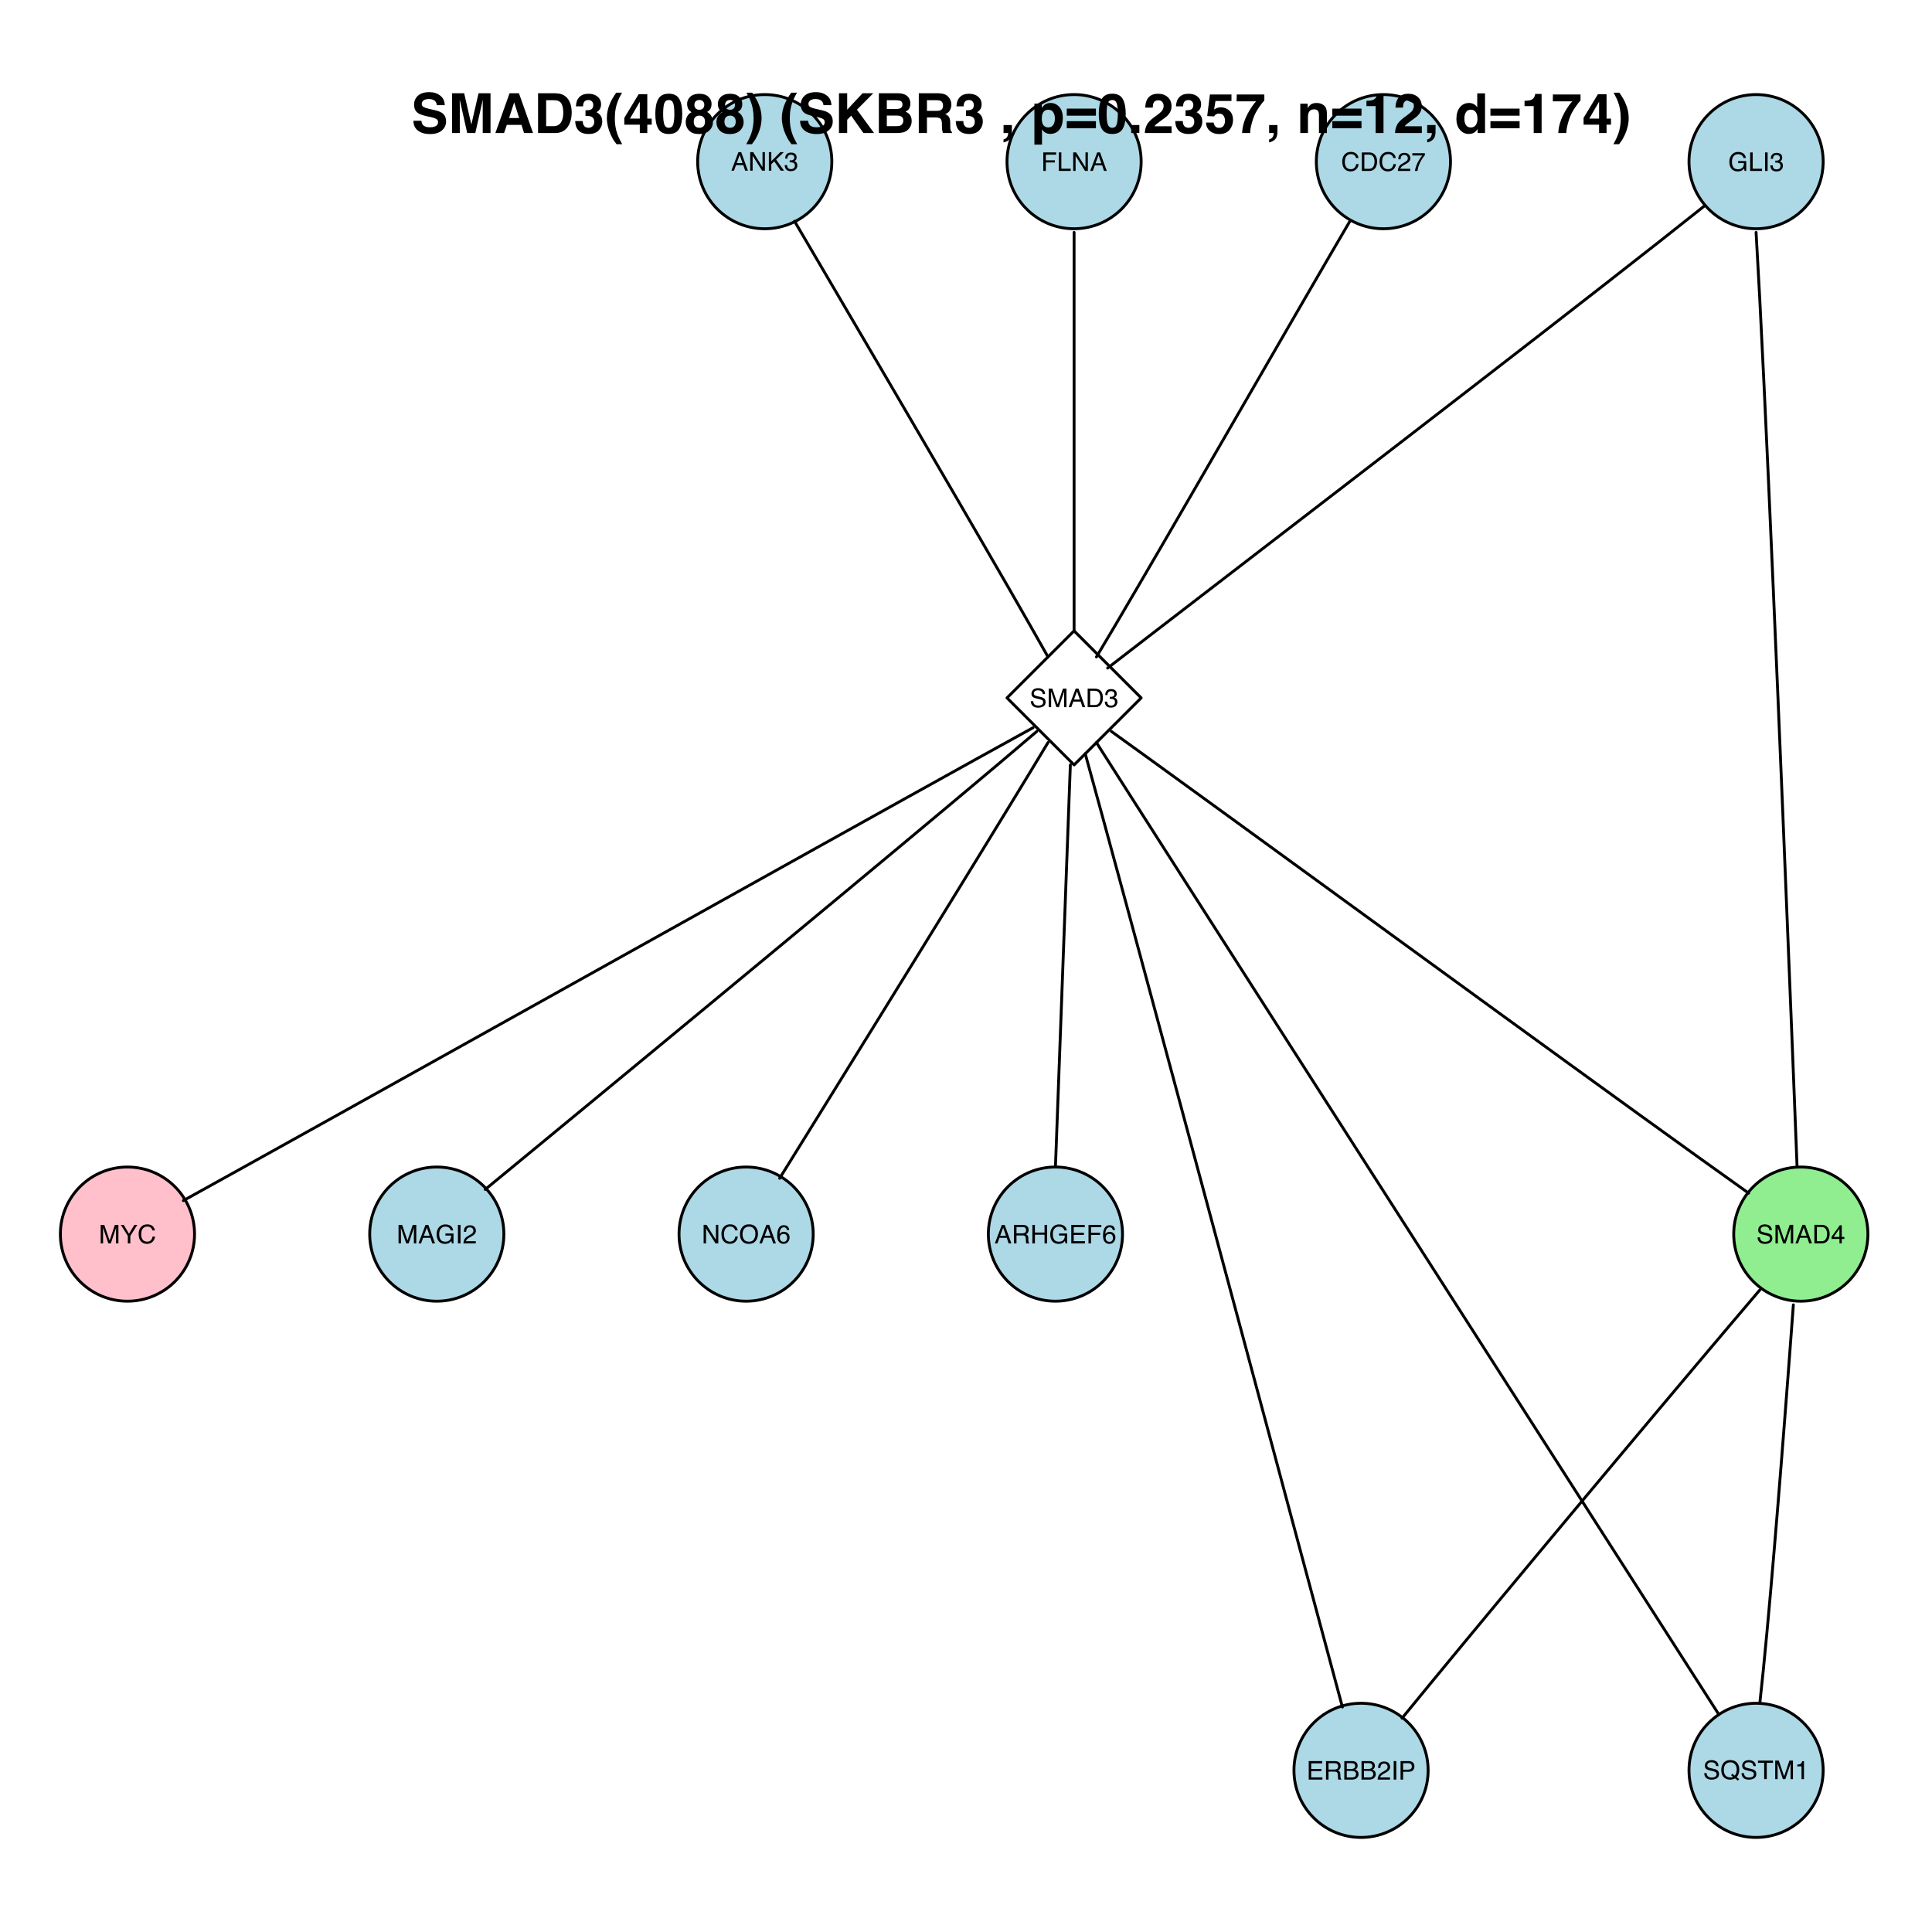 <?xml version="1.0" encoding="UTF-8"?>
<svg xmlns="http://www.w3.org/2000/svg" xmlns:xlink="http://www.w3.org/1999/xlink" width="504pt" height="504pt" viewBox="0 0 504 504" version="1.1">
<defs>
<g>
<symbol overflow="visible" id="glyph0-0">
<path style="stroke:none;" d="M 0.219 0 L 0.219 -4.828 L 4.047 -4.828 L 4.047 0 Z M 3.453 -0.609 L 3.453 -4.219 L 0.828 -4.219 L 0.828 -0.609 Z "/>
</symbol>
<symbol overflow="visible" id="glyph0-1">
<path style="stroke:none;" d="M 0.578 -4.828 L 3.922 -4.828 L 3.922 -4.234 L 1.234 -4.234 L 1.234 -2.766 L 3.594 -2.766 L 3.594 -2.203 L 1.234 -2.203 L 1.234 0 L 0.578 0 Z "/>
</symbol>
<symbol overflow="visible" id="glyph0-2">
<path style="stroke:none;" d="M 0.516 -4.828 L 1.172 -4.828 L 1.172 -0.578 L 3.609 -0.578 L 3.609 0 L 0.516 0 Z "/>
</symbol>
<symbol overflow="visible" id="glyph0-3">
<path style="stroke:none;" d="M 0.516 -4.828 L 1.281 -4.828 L 3.719 -0.922 L 3.719 -4.828 L 4.344 -4.828 L 4.344 0 L 3.609 0 L 1.141 -3.906 L 1.141 0 L 0.516 0 Z M 2.391 -4.828 Z "/>
</symbol>
<symbol overflow="visible" id="glyph0-4">
<path style="stroke:none;" d="M 3 -1.984 L 2.266 -4.109 L 1.484 -1.984 Z M 1.922 -4.828 L 2.656 -4.828 L 4.406 0 L 3.688 0 L 3.203 -1.453 L 1.297 -1.453 L 0.766 0 L 0.094 0 Z M 2.25 -4.828 Z "/>
</symbol>
<symbol overflow="visible" id="glyph0-5">
<path style="stroke:none;" d="M 2.547 -4.969 C 3.16 -4.969 3.633 -4.805 3.969 -4.484 C 4.312 -4.16 4.5 -3.789 4.531 -3.375 L 3.891 -3.375 C 3.816 -3.688 3.672 -3.93 3.453 -4.109 C 3.242 -4.297 2.945 -4.391 2.562 -4.391 C 2.082 -4.391 1.695 -4.223 1.406 -3.891 C 1.113 -3.555 0.969 -3.047 0.969 -2.359 C 0.969 -1.785 1.098 -1.32 1.359 -0.969 C 1.617 -0.625 2.016 -0.453 2.547 -0.453 C 3.023 -0.453 3.391 -0.633 3.641 -1 C 3.773 -1.195 3.875 -1.457 3.938 -1.781 L 4.578 -1.781 C 4.523 -1.27 4.336 -0.844 4.016 -0.5 C 3.629 -0.082 3.113 0.125 2.469 0.125 C 1.906 0.125 1.43 -0.047 1.047 -0.391 C 0.547 -0.836 0.297 -1.531 0.297 -2.469 C 0.297 -3.176 0.484 -3.758 0.859 -4.219 C 1.266 -4.719 1.828 -4.969 2.547 -4.969 Z M 2.422 -4.969 Z "/>
</symbol>
<symbol overflow="visible" id="glyph0-6">
<path style="stroke:none;" d="M 2.375 -0.562 C 2.594 -0.562 2.77 -0.582 2.906 -0.625 C 3.164 -0.707 3.375 -0.875 3.531 -1.125 C 3.664 -1.312 3.758 -1.562 3.812 -1.875 C 3.844 -2.051 3.859 -2.219 3.859 -2.375 C 3.859 -2.977 3.738 -3.441 3.5 -3.766 C 3.27 -4.098 2.891 -4.266 2.359 -4.266 L 1.203 -4.266 L 1.203 -0.562 Z M 0.547 -4.828 L 2.5 -4.828 C 3.164 -4.828 3.68 -4.594 4.047 -4.125 C 4.367 -3.695 4.531 -3.148 4.531 -2.484 C 4.531 -1.973 4.438 -1.508 4.25 -1.094 C 3.906 -0.363 3.32 0 2.5 0 L 0.547 0 Z "/>
</symbol>
<symbol overflow="visible" id="glyph0-7">
<path style="stroke:none;" d="M 0.203 0 C 0.234 -0.406 0.32 -0.758 0.469 -1.062 C 0.613 -1.363 0.895 -1.633 1.312 -1.875 L 1.953 -2.25 C 2.234 -2.406 2.43 -2.539 2.547 -2.656 C 2.723 -2.844 2.812 -3.051 2.812 -3.281 C 2.812 -3.562 2.727 -3.781 2.562 -3.938 C 2.395 -4.102 2.176 -4.188 1.906 -4.188 C 1.5 -4.188 1.219 -4.031 1.062 -3.719 C 0.977 -3.551 0.93 -3.32 0.922 -3.031 L 0.328 -3.031 C 0.328 -3.445 0.398 -3.785 0.547 -4.047 C 0.805 -4.492 1.258 -4.719 1.906 -4.719 C 2.445 -4.719 2.844 -4.57 3.094 -4.281 C 3.344 -3.988 3.469 -3.664 3.469 -3.312 C 3.469 -2.938 3.332 -2.613 3.062 -2.344 C 2.914 -2.188 2.645 -2 2.25 -1.781 L 1.797 -1.531 C 1.578 -1.414 1.406 -1.301 1.281 -1.188 C 1.062 -1 0.926 -0.789 0.875 -0.562 L 3.438 -0.562 L 3.438 0 Z "/>
</symbol>
<symbol overflow="visible" id="glyph0-8">
<path style="stroke:none;" d="M 3.516 -4.625 L 3.516 -4.109 C 3.367 -3.961 3.172 -3.707 2.922 -3.344 C 2.672 -2.977 2.445 -2.586 2.25 -2.172 C 2.062 -1.766 1.914 -1.391 1.812 -1.047 C 1.75 -0.828 1.672 -0.477 1.578 0 L 0.922 0 C 1.066 -0.895 1.395 -1.789 1.906 -2.688 C 2.207 -3.207 2.52 -3.656 2.844 -4.031 L 0.25 -4.031 L 0.25 -4.625 Z "/>
</symbol>
<symbol overflow="visible" id="glyph0-9">
<path style="stroke:none;" d="M 0.516 -4.828 L 1.156 -4.828 L 1.156 -2.469 L 3.5 -4.828 L 4.406 -4.828 L 2.406 -2.891 L 4.469 0 L 3.609 0 L 1.922 -2.422 L 1.156 -1.688 L 1.156 0 L 0.516 0 Z "/>
</symbol>
<symbol overflow="visible" id="glyph0-10">
<path style="stroke:none;" d="M 1.75 0.125 C 1.195 0.125 0.789 -0.023 0.531 -0.328 C 0.281 -0.641 0.156 -1.016 0.156 -1.453 L 0.781 -1.453 C 0.801 -1.141 0.859 -0.914 0.953 -0.781 C 1.109 -0.531 1.383 -0.406 1.781 -0.406 C 2.094 -0.406 2.344 -0.488 2.531 -0.656 C 2.719 -0.82 2.812 -1.039 2.812 -1.312 C 2.812 -1.633 2.711 -1.859 2.516 -1.984 C 2.316 -2.117 2.039 -2.188 1.688 -2.188 C 1.645 -2.188 1.602 -2.18 1.562 -2.172 C 1.531 -2.172 1.492 -2.172 1.453 -2.172 L 1.453 -2.703 C 1.504 -2.691 1.551 -2.688 1.594 -2.688 C 1.633 -2.688 1.68 -2.688 1.734 -2.688 C 1.953 -2.688 2.133 -2.719 2.281 -2.781 C 2.531 -2.906 2.656 -3.125 2.656 -3.438 C 2.656 -3.676 2.57 -3.859 2.406 -3.984 C 2.238 -4.109 2.047 -4.172 1.828 -4.172 C 1.43 -4.172 1.156 -4.039 1 -3.781 C 0.914 -3.633 0.867 -3.426 0.859 -3.156 L 0.281 -3.156 C 0.281 -3.508 0.348 -3.812 0.484 -4.062 C 0.734 -4.5 1.16 -4.719 1.766 -4.719 C 2.242 -4.719 2.613 -4.609 2.875 -4.391 C 3.133 -4.18 3.266 -3.875 3.266 -3.469 C 3.266 -3.176 3.188 -2.941 3.031 -2.766 C 2.938 -2.648 2.812 -2.562 2.656 -2.5 C 2.906 -2.426 3.098 -2.289 3.234 -2.094 C 3.379 -1.906 3.453 -1.672 3.453 -1.391 C 3.453 -0.941 3.301 -0.578 3 -0.297 C 2.707 -0.016 2.289 0.125 1.75 0.125 Z "/>
</symbol>
<symbol overflow="visible" id="glyph0-11">
<path style="stroke:none;" d="M 2.594 -4.953 C 3.051 -4.953 3.445 -4.863 3.781 -4.688 C 4.258 -4.438 4.551 -4 4.656 -3.375 L 4.016 -3.375 C 3.93 -3.719 3.766 -3.969 3.516 -4.125 C 3.273 -4.289 2.961 -4.375 2.578 -4.375 C 2.129 -4.375 1.754 -4.207 1.453 -3.875 C 1.148 -3.539 1 -3.039 1 -2.375 C 1 -1.801 1.125 -1.332 1.375 -0.969 C 1.625 -0.613 2.035 -0.438 2.609 -0.438 C 3.047 -0.438 3.406 -0.562 3.688 -0.812 C 3.977 -1.062 4.125 -1.473 4.125 -2.047 L 2.625 -2.047 L 2.625 -2.578 L 4.734 -2.578 L 4.734 0 L 4.312 0 L 4.156 -0.625 C 3.938 -0.375 3.742 -0.203 3.578 -0.109 C 3.285 0.047 2.914 0.125 2.469 0.125 C 1.906 0.125 1.414 -0.055 1 -0.422 C 0.551 -0.891 0.328 -1.531 0.328 -2.344 C 0.328 -3.145 0.547 -3.785 0.984 -4.266 C 1.398 -4.723 1.938 -4.953 2.594 -4.953 Z M 2.5 -4.969 Z "/>
</symbol>
<symbol overflow="visible" id="glyph0-12">
<path style="stroke:none;" d="M 0.656 -4.828 L 1.328 -4.828 L 1.328 0 L 0.656 0 Z "/>
</symbol>
<symbol overflow="visible" id="glyph0-13">
<path style="stroke:none;" d="M 0.938 -1.562 C 0.957 -1.281 1.023 -1.055 1.141 -0.891 C 1.348 -0.566 1.727 -0.406 2.281 -0.406 C 2.531 -0.406 2.754 -0.441 2.953 -0.516 C 3.336 -0.648 3.531 -0.895 3.531 -1.25 C 3.531 -1.508 3.453 -1.695 3.297 -1.812 C 3.129 -1.914 2.867 -2.008 2.516 -2.094 L 1.859 -2.25 C 1.43 -2.344 1.129 -2.445 0.953 -2.562 C 0.641 -2.758 0.484 -3.062 0.484 -3.469 C 0.484 -3.895 0.633 -4.25 0.938 -4.531 C 1.238 -4.812 1.664 -4.953 2.219 -4.953 C 2.719 -4.953 3.145 -4.828 3.5 -4.578 C 3.852 -4.336 4.031 -3.945 4.031 -3.406 L 3.422 -3.406 C 3.391 -3.664 3.316 -3.867 3.203 -4.016 C 3.004 -4.266 2.664 -4.391 2.188 -4.391 C 1.801 -4.391 1.523 -4.305 1.359 -4.141 C 1.191 -3.984 1.109 -3.797 1.109 -3.578 C 1.109 -3.336 1.207 -3.164 1.406 -3.062 C 1.531 -2.988 1.82 -2.898 2.281 -2.797 L 2.953 -2.641 C 3.285 -2.566 3.539 -2.461 3.719 -2.328 C 4.02 -2.109 4.172 -1.781 4.172 -1.344 C 4.172 -0.812 3.977 -0.43 3.594 -0.203 C 3.207 0.023 2.754 0.141 2.234 0.141 C 1.629 0.141 1.16 -0.008 0.828 -0.312 C 0.484 -0.625 0.316 -1.039 0.328 -1.562 Z M 2.266 -4.969 Z "/>
</symbol>
<symbol overflow="visible" id="glyph0-14">
<path style="stroke:none;" d="M 0.5 -4.828 L 1.438 -4.828 L 2.828 -0.75 L 4.203 -4.828 L 5.125 -4.828 L 5.125 0 L 4.5 0 L 4.5 -2.844 C 4.5 -2.945 4.5 -3.113 4.5 -3.344 C 4.508 -3.57 4.516 -3.816 4.516 -4.078 L 3.141 0 L 2.5 0 L 1.109 -4.078 L 1.109 -3.922 C 1.109 -3.805 1.109 -3.625 1.109 -3.375 C 1.117 -3.133 1.125 -2.957 1.125 -2.844 L 1.125 0 L 0.5 0 Z "/>
</symbol>
<symbol overflow="visible" id="glyph0-15">
<path style="stroke:none;" d="M 2.219 -1.672 L 2.219 -3.797 L 0.719 -1.672 Z M 2.234 0 L 2.234 -1.156 L 0.172 -1.156 L 0.172 -1.734 L 2.328 -4.719 L 2.828 -4.719 L 2.828 -1.672 L 3.516 -1.672 L 3.516 -1.156 L 2.828 -1.156 L 2.828 0 Z "/>
</symbol>
<symbol overflow="visible" id="glyph0-16">
<path style="stroke:none;" d="M 0.141 -4.828 L 0.906 -4.828 L 2.281 -2.516 L 3.672 -4.828 L 4.438 -4.828 L 2.625 -1.953 L 2.625 0 L 1.969 0 L 1.969 -1.953 Z M 2.297 -4.828 Z "/>
</symbol>
<symbol overflow="visible" id="glyph0-17">
<path style="stroke:none;" d="M 4.938 -0.016 L 4.609 0.391 L 3.859 -0.188 C 3.68 -0.082 3.484 -0.004 3.266 0.047 C 3.055 0.109 2.832 0.141 2.594 0.141 C 1.844 0.141 1.254 -0.102 0.828 -0.594 C 0.453 -1.07 0.266 -1.672 0.266 -2.391 C 0.266 -3.047 0.426 -3.602 0.75 -4.062 C 1.164 -4.664 1.781 -4.969 2.594 -4.969 C 3.445 -4.969 4.078 -4.691 4.484 -4.141 C 4.805 -3.711 4.969 -3.164 4.969 -2.5 C 4.969 -2.188 4.93 -1.883 4.859 -1.594 C 4.742 -1.156 4.547 -0.801 4.266 -0.531 Z M 2.672 -0.438 C 2.805 -0.438 2.93 -0.445 3.047 -0.469 C 3.16 -0.488 3.266 -0.523 3.359 -0.578 L 2.828 -1 L 3.156 -1.406 L 3.781 -0.906 C 3.988 -1.133 4.125 -1.391 4.188 -1.672 C 4.258 -1.953 4.297 -2.223 4.297 -2.484 C 4.297 -3.055 4.145 -3.516 3.844 -3.859 C 3.551 -4.203 3.148 -4.375 2.641 -4.375 C 2.117 -4.375 1.703 -4.207 1.391 -3.875 C 1.086 -3.551 0.938 -3.039 0.938 -2.344 C 0.938 -1.758 1.082 -1.297 1.375 -0.953 C 1.664 -0.609 2.098 -0.438 2.672 -0.438 Z "/>
</symbol>
<symbol overflow="visible" id="glyph0-18">
<path style="stroke:none;" d="M 4.031 -4.828 L 4.031 -4.25 L 2.406 -4.25 L 2.406 0 L 1.734 0 L 1.734 -4.25 L 0.109 -4.25 L 0.109 -4.828 Z "/>
</symbol>
<symbol overflow="visible" id="glyph0-19">
<path style="stroke:none;" d="M 0.641 -3.328 L 0.641 -3.781 C 1.066 -3.82 1.363 -3.891 1.531 -3.984 C 1.707 -4.086 1.836 -4.32 1.922 -4.688 L 2.391 -4.688 L 2.391 0 L 1.75 0 L 1.75 -3.328 Z "/>
</symbol>
<symbol overflow="visible" id="glyph0-20">
<path style="stroke:none;" d="M 2.594 -4.969 C 3.445 -4.969 4.078 -4.691 4.484 -4.141 C 4.805 -3.711 4.969 -3.164 4.969 -2.5 C 4.969 -1.781 4.785 -1.18 4.422 -0.703 C 3.992 -0.141 3.379 0.141 2.578 0.141 C 1.836 0.141 1.254 -0.102 0.828 -0.594 C 0.453 -1.07 0.266 -1.672 0.266 -2.391 C 0.266 -3.047 0.426 -3.602 0.75 -4.062 C 1.164 -4.664 1.781 -4.969 2.594 -4.969 Z M 2.656 -0.438 C 3.238 -0.438 3.656 -0.645 3.906 -1.062 C 4.164 -1.477 4.297 -1.953 4.297 -2.484 C 4.297 -3.055 4.145 -3.516 3.844 -3.859 C 3.551 -4.203 3.148 -4.375 2.641 -4.375 C 2.141 -4.375 1.727 -4.203 1.406 -3.859 C 1.094 -3.516 0.938 -3.008 0.938 -2.344 C 0.938 -1.812 1.07 -1.359 1.344 -0.984 C 1.613 -0.617 2.051 -0.438 2.656 -0.438 Z M 2.625 -4.969 Z "/>
</symbol>
<symbol overflow="visible" id="glyph0-21">
<path style="stroke:none;" d="M 1.969 -4.734 C 2.5 -4.734 2.863 -4.594 3.062 -4.312 C 3.27 -4.039 3.375 -3.758 3.375 -3.469 L 2.797 -3.469 C 2.766 -3.656 2.707 -3.801 2.625 -3.906 C 2.477 -4.102 2.266 -4.203 1.984 -4.203 C 1.648 -4.203 1.383 -4.051 1.188 -3.75 C 0.988 -3.445 0.879 -3.008 0.859 -2.438 C 0.992 -2.633 1.164 -2.785 1.375 -2.891 C 1.562 -2.973 1.773 -3.016 2.016 -3.016 C 2.398 -3.016 2.738 -2.891 3.031 -2.641 C 3.332 -2.391 3.484 -2.016 3.484 -1.516 C 3.484 -1.086 3.344 -0.707 3.062 -0.375 C 2.781 -0.039 2.383 0.125 1.875 0.125 C 1.438 0.125 1.055 -0.039 0.734 -0.375 C 0.41 -0.707 0.25 -1.27 0.25 -2.062 C 0.25 -2.656 0.32 -3.156 0.469 -3.562 C 0.738 -4.344 1.238 -4.734 1.969 -4.734 Z M 1.922 -0.406 C 2.234 -0.406 2.469 -0.508 2.625 -0.719 C 2.781 -0.926 2.859 -1.172 2.859 -1.453 C 2.859 -1.703 2.785 -1.93 2.641 -2.141 C 2.504 -2.359 2.254 -2.469 1.891 -2.469 C 1.641 -2.469 1.414 -2.383 1.219 -2.219 C 1.031 -2.051 0.938 -1.797 0.938 -1.453 C 0.938 -1.16 1.023 -0.91 1.203 -0.703 C 1.379 -0.504 1.617 -0.406 1.922 -0.406 Z "/>
</symbol>
<symbol overflow="visible" id="glyph0-22">
<path style="stroke:none;" d="M 2.766 -2.625 C 3.066 -2.625 3.305 -2.68 3.484 -2.797 C 3.66 -2.922 3.75 -3.145 3.75 -3.469 C 3.75 -3.812 3.625 -4.047 3.375 -4.172 C 3.25 -4.234 3.07 -4.266 2.844 -4.266 L 1.25 -4.266 L 1.25 -2.625 Z M 0.594 -4.828 L 2.828 -4.828 C 3.191 -4.828 3.492 -4.773 3.734 -4.672 C 4.191 -4.461 4.422 -4.082 4.422 -3.531 C 4.422 -3.238 4.359 -3 4.234 -2.812 C 4.117 -2.633 3.953 -2.488 3.734 -2.375 C 3.922 -2.301 4.062 -2.203 4.156 -2.078 C 4.258 -1.953 4.316 -1.75 4.328 -1.469 L 4.344 -0.812 C 4.352 -0.633 4.367 -0.5 4.391 -0.406 C 4.43 -0.25 4.504 -0.148 4.609 -0.109 L 4.609 0 L 3.797 0 C 3.773 -0.039 3.758 -0.094 3.75 -0.156 C 3.738 -0.227 3.727 -0.359 3.719 -0.547 L 3.672 -1.344 C 3.66 -1.664 3.547 -1.879 3.328 -1.984 C 3.203 -2.047 3.004 -2.078 2.734 -2.078 L 1.25 -2.078 L 1.25 0 L 0.594 0 Z "/>
</symbol>
<symbol overflow="visible" id="glyph0-23">
<path style="stroke:none;" d="M 0.531 -4.828 L 1.188 -4.828 L 1.188 -2.828 L 3.703 -2.828 L 3.703 -4.828 L 4.359 -4.828 L 4.359 0 L 3.703 0 L 3.703 -2.266 L 1.188 -2.266 L 1.188 0 L 0.531 0 Z "/>
</symbol>
<symbol overflow="visible" id="glyph0-24">
<path style="stroke:none;" d="M 0.578 -4.828 L 4.094 -4.828 L 4.094 -4.234 L 1.219 -4.234 L 1.219 -2.766 L 3.875 -2.766 L 3.875 -2.219 L 1.219 -2.219 L 1.219 -0.578 L 4.141 -0.578 L 4.141 0 L 0.578 0 Z M 2.359 -4.828 Z "/>
</symbol>
<symbol overflow="visible" id="glyph0-25">
<path style="stroke:none;" d="M 2.328 -2.781 C 2.609 -2.781 2.82 -2.82 2.969 -2.906 C 3.207 -3.02 3.328 -3.234 3.328 -3.547 C 3.328 -3.867 3.203 -4.082 2.953 -4.188 C 2.805 -4.25 2.594 -4.281 2.312 -4.281 L 1.141 -4.281 L 1.141 -2.781 Z M 2.547 -0.562 C 2.953 -0.562 3.238 -0.676 3.406 -0.906 C 3.508 -1.051 3.562 -1.227 3.562 -1.438 C 3.562 -1.789 3.406 -2.031 3.094 -2.156 C 2.926 -2.227 2.707 -2.266 2.438 -2.266 L 1.141 -2.266 L 1.141 -0.562 Z M 0.5 -4.828 L 2.578 -4.828 C 3.141 -4.828 3.539 -4.66 3.781 -4.328 C 3.914 -4.129 3.984 -3.898 3.984 -3.641 C 3.984 -3.328 3.898 -3.078 3.734 -2.891 C 3.641 -2.785 3.508 -2.688 3.344 -2.594 C 3.594 -2.5 3.773 -2.395 3.891 -2.281 C 4.109 -2.07 4.219 -1.781 4.219 -1.406 C 4.219 -1.094 4.117 -0.812 3.922 -0.562 C 3.629 -0.188 3.164 0 2.531 0 L 0.5 0 Z "/>
</symbol>
<symbol overflow="visible" id="glyph0-26">
<path style="stroke:none;" d="M 0.578 -4.828 L 2.75 -4.828 C 3.176 -4.828 3.52 -4.707 3.781 -4.469 C 4.051 -4.227 4.188 -3.891 4.188 -3.453 C 4.188 -3.066 4.066 -2.734 3.828 -2.453 C 3.598 -2.18 3.238 -2.047 2.75 -2.047 L 1.234 -2.047 L 1.234 0 L 0.578 0 Z M 3.516 -3.438 C 3.516 -3.789 3.383 -4.035 3.125 -4.172 C 2.977 -4.234 2.781 -4.266 2.531 -4.266 L 1.234 -4.266 L 1.234 -2.594 L 2.531 -2.594 C 2.82 -2.594 3.055 -2.656 3.234 -2.781 C 3.422 -2.906 3.516 -3.125 3.516 -3.438 Z "/>
</symbol>
<symbol overflow="visible" id="glyph1-0">
<path style="stroke:none;" d="M 1.078 0 L 1.078 -10.375 L 9.438 -10.375 L 9.438 0 Z M 8.141 -1.297 L 8.141 -9.078 L 2.375 -9.078 L 2.375 -1.297 Z "/>
</symbol>
<symbol overflow="visible" id="glyph1-1">
<path style="stroke:none;" d="M 2.672 -3.203 C 2.734 -2.723 2.859 -2.367 3.047 -2.141 C 3.398 -1.711 4.004 -1.5 4.859 -1.5 C 5.367 -1.5 5.785 -1.555 6.109 -1.672 C 6.711 -1.879 7.016 -2.281 7.016 -2.875 C 7.016 -3.219 6.863 -3.484 6.562 -3.672 C 6.258 -3.848 5.789 -4.008 5.156 -4.156 L 4.047 -4.391 C 2.973 -4.641 2.227 -4.906 1.812 -5.188 C 1.113 -5.664 0.766 -6.414 0.766 -7.438 C 0.766 -8.363 1.102 -9.133 1.781 -9.75 C 2.457 -10.363 3.445 -10.672 4.75 -10.672 C 5.844 -10.672 6.773 -10.379 7.547 -9.797 C 8.316 -9.223 8.723 -8.383 8.766 -7.281 L 6.688 -7.281 C 6.645 -7.906 6.367 -8.348 5.859 -8.609 C 5.523 -8.785 5.109 -8.875 4.609 -8.875 C 4.047 -8.875 3.598 -8.758 3.266 -8.531 C 2.93 -8.301 2.766 -7.988 2.766 -7.594 C 2.766 -7.219 2.93 -6.941 3.266 -6.766 C 3.473 -6.641 3.922 -6.492 4.609 -6.328 L 6.406 -5.906 C 7.188 -5.719 7.773 -5.469 8.172 -5.156 C 8.797 -4.664 9.109 -3.957 9.109 -3.031 C 9.109 -2.082 8.742 -1.297 8.016 -0.672 C 7.285 -0.047 6.258 0.266 4.938 0.266 C 3.594 0.266 2.531 -0.039 1.75 -0.656 C 0.977 -1.27 0.594 -2.117 0.594 -3.203 Z M 4.766 -10.688 Z "/>
</symbol>
<symbol overflow="visible" id="glyph1-2">
<path style="stroke:none;" d="M 7.969 -10.375 L 11.094 -10.375 L 11.094 0 L 9.062 0 L 9.062 -7.016 C 9.062 -7.211 9.062 -7.492 9.062 -7.859 C 9.07 -8.223 9.078 -8.504 9.078 -8.703 L 7.125 0 L 5.016 0 L 3.062 -8.703 C 3.062 -8.504 3.062 -8.223 3.062 -7.859 C 3.07 -7.492 3.078 -7.211 3.078 -7.016 L 3.078 0 L 1.062 0 L 1.062 -10.375 L 4.219 -10.375 L 6.094 -2.219 Z "/>
</symbol>
<symbol overflow="visible" id="glyph1-3">
<path style="stroke:none;" d="M 3.938 -3.922 L 6.562 -3.922 L 5.266 -8 Z M 4.062 -10.375 L 6.516 -10.375 L 10.188 0 L 7.844 0 L 7.172 -2.125 L 3.344 -2.125 L 2.625 0 L 0.359 0 Z M 5.281 -10.375 Z "/>
</symbol>
<symbol overflow="visible" id="glyph1-4">
<path style="stroke:none;" d="M 3.203 -8.562 L 3.203 -1.797 L 5.203 -1.797 C 6.223 -1.797 6.938 -2.301 7.344 -3.312 C 7.562 -3.863 7.672 -4.523 7.672 -5.297 C 7.672 -6.348 7.504 -7.156 7.172 -7.719 C 6.836 -8.281 6.18 -8.562 5.203 -8.562 Z M 5.562 -10.375 C 6.207 -10.363 6.742 -10.285 7.172 -10.141 C 7.898 -9.898 8.488 -9.461 8.938 -8.828 C 9.289 -8.305 9.535 -7.742 9.672 -7.141 C 9.805 -6.547 9.875 -5.977 9.875 -5.438 C 9.875 -4.062 9.598 -2.895 9.047 -1.938 C 8.285 -0.645 7.125 0 5.562 0 L 1.094 0 L 1.094 -10.375 Z "/>
</symbol>
<symbol overflow="visible" id="glyph1-5">
<path style="stroke:none;" d="M 2.344 -3.125 C 2.344 -2.719 2.41 -2.383 2.547 -2.125 C 2.785 -1.625 3.227 -1.375 3.875 -1.375 C 4.27 -1.375 4.613 -1.508 4.906 -1.781 C 5.195 -2.051 5.344 -2.441 5.344 -2.953 C 5.344 -3.617 5.07 -4.066 4.531 -4.297 C 4.219 -4.422 3.727 -4.484 3.062 -4.484 L 3.062 -5.922 C 3.719 -5.93 4.176 -5.992 4.438 -6.109 C 4.875 -6.305 5.094 -6.703 5.094 -7.297 C 5.094 -7.691 4.977 -8.008 4.75 -8.25 C 4.531 -8.488 4.211 -8.609 3.797 -8.609 C 3.328 -8.609 2.977 -8.457 2.75 -8.156 C 2.531 -7.863 2.426 -7.469 2.438 -6.969 L 0.562 -6.969 C 0.582 -7.469 0.672 -7.945 0.828 -8.406 C 0.984 -8.801 1.238 -9.172 1.594 -9.516 C 1.852 -9.754 2.164 -9.938 2.531 -10.062 C 2.895 -10.188 3.336 -10.25 3.859 -10.25 C 4.836 -10.25 5.625 -9.992 6.219 -9.484 C 6.82 -8.984 7.125 -8.312 7.125 -7.469 C 7.125 -6.863 6.941 -6.352 6.578 -5.938 C 6.359 -5.688 6.125 -5.516 5.875 -5.422 C 6.062 -5.422 6.328 -5.258 6.672 -4.938 C 7.18 -4.469 7.438 -3.82 7.438 -3 C 7.438 -2.133 7.133 -1.375 6.531 -0.719 C 5.938 -0.07 5.055 0.25 3.891 0.25 C 2.441 0.25 1.438 -0.219 0.875 -1.156 C 0.57 -1.656 0.406 -2.312 0.375 -3.125 Z "/>
</symbol>
<symbol overflow="visible" id="glyph1-6">
<path style="stroke:none;" d="M 1.453 -7.75 C 1.816 -8.613 2.359 -9.539 3.078 -10.531 L 4.594 -10.531 L 4.156 -9.75 C 3.562 -8.664 3.148 -7.531 2.922 -6.344 C 2.773 -5.562 2.703 -4.711 2.703 -3.797 C 2.703 -2.359 2.91 -1.039 3.328 0.156 C 3.566 0.875 4 1.789 4.625 2.906 L 3.141 2.906 L 2.641 2.219 C 2.316 1.812 1.973 1.195 1.609 0.375 C 0.953 -1.082 0.625 -2.516 0.625 -3.922 C 0.625 -5.211 0.898 -6.488 1.453 -7.75 Z "/>
</symbol>
<symbol overflow="visible" id="glyph1-7">
<path style="stroke:none;" d="M 7.531 -2.188 L 6.375 -2.188 L 6.375 0 L 4.422 0 L 4.422 -2.188 L 0.375 -2.188 L 0.375 -3.953 L 4.125 -10.141 L 6.375 -10.141 L 6.375 -3.766 L 7.531 -3.766 Z M 4.422 -3.766 L 4.422 -8.172 L 1.859 -3.766 Z "/>
</symbol>
<symbol overflow="visible" id="glyph1-8">
<path style="stroke:none;" d="M 2.5 -5 C 2.5 -3.832 2.594 -2.938 2.781 -2.312 C 2.977 -1.688 3.375 -1.375 3.969 -1.375 C 4.562 -1.375 4.953 -1.688 5.141 -2.312 C 5.328 -2.938 5.422 -3.832 5.422 -5 C 5.422 -6.227 5.328 -7.133 5.141 -7.719 C 4.953 -8.312 4.562 -8.609 3.969 -8.609 C 3.375 -8.609 2.977 -8.312 2.781 -7.719 C 2.594 -7.133 2.5 -6.227 2.5 -5 Z M 3.969 -10.266 C 5.27 -10.266 6.18 -9.805 6.703 -8.891 C 7.223 -7.984 7.484 -6.688 7.484 -5 C 7.484 -3.312 7.223 -2.016 6.703 -1.109 C 6.18 -0.203 5.27 0.25 3.969 0.25 C 2.664 0.25 1.754 -0.203 1.234 -1.109 C 0.711 -2.016 0.453 -3.312 0.453 -5 C 0.453 -6.688 0.711 -7.984 1.234 -8.891 C 1.754 -9.805 2.664 -10.266 3.969 -10.266 Z "/>
</symbol>
<symbol overflow="visible" id="glyph1-9">
<path style="stroke:none;" d="M 2.469 -2.969 C 2.469 -2.457 2.598 -2.062 2.859 -1.781 C 3.117 -1.508 3.477 -1.375 3.938 -1.375 C 4.395 -1.375 4.754 -1.508 5.016 -1.781 C 5.273 -2.062 5.406 -2.457 5.406 -2.969 C 5.406 -3.488 5.27 -3.879 5 -4.141 C 4.738 -4.41 4.383 -4.547 3.938 -4.547 C 3.477 -4.547 3.117 -4.41 2.859 -4.141 C 2.598 -3.879 2.469 -3.488 2.469 -2.969 Z M 0.375 -2.828 C 0.375 -3.398 0.504 -3.914 0.766 -4.375 C 1.023 -4.844 1.406 -5.195 1.906 -5.438 C 1.414 -5.758 1.098 -6.109 0.953 -6.484 C 0.805 -6.867 0.734 -7.227 0.734 -7.562 C 0.734 -8.312 1.008 -8.945 1.562 -9.469 C 2.125 -9.988 2.914 -10.25 3.938 -10.25 C 4.945 -10.25 5.727 -9.988 6.281 -9.469 C 6.844 -8.945 7.125 -8.312 7.125 -7.562 C 7.125 -7.227 7.051 -6.867 6.906 -6.484 C 6.758 -6.109 6.441 -5.781 5.953 -5.5 C 6.453 -5.219 6.828 -4.844 7.078 -4.375 C 7.336 -3.914 7.469 -3.398 7.469 -2.828 C 7.469 -1.973 7.148 -1.242 6.516 -0.641 C 5.879 -0.035 4.988 0.266 3.844 0.266 C 2.707 0.266 1.844 -0.035 1.25 -0.641 C 0.664 -1.242 0.375 -1.973 0.375 -2.828 Z M 2.641 -7.344 C 2.641 -6.969 2.754 -6.66 2.984 -6.422 C 3.211 -6.191 3.531 -6.078 3.938 -6.078 C 4.344 -6.078 4.656 -6.191 4.875 -6.422 C 5.102 -6.66 5.219 -6.969 5.219 -7.344 C 5.219 -7.75 5.102 -8.062 4.875 -8.281 C 4.656 -8.508 4.344 -8.625 3.938 -8.625 C 3.531 -8.625 3.211 -8.508 2.984 -8.281 C 2.754 -8.062 2.641 -7.75 2.641 -7.344 Z "/>
</symbol>
<symbol overflow="visible" id="glyph1-10">
<path style="stroke:none;" d="M 1.688 -10.531 C 2.406 -9.539 2.945 -8.613 3.312 -7.75 C 3.863 -6.488 4.141 -5.211 4.141 -3.922 C 4.141 -2.516 3.816 -1.082 3.172 0.375 C 2.797 1.195 2.445 1.812 2.125 2.219 L 1.625 2.906 L 0.141 2.906 C 0.766 1.789 1.195 0.875 1.438 0.156 C 1.852 -1.039 2.062 -2.359 2.062 -3.797 C 2.062 -4.711 1.988 -5.562 1.844 -6.344 C 1.613 -7.531 1.203 -8.664 0.609 -9.75 L 0.188 -10.531 Z "/>
</symbol>
<symbol overflow="visible" id="glyph1-11">
<path style="stroke:none;" d=""/>
</symbol>
<symbol overflow="visible" id="glyph1-12">
<path style="stroke:none;" d="M 1.125 -10.375 L 3.266 -10.375 L 3.266 -6.094 L 7.266 -10.375 L 10.062 -10.375 L 5.812 -6.094 L 10.281 0 L 7.5 0 L 4.297 -4.531 L 3.266 -3.469 L 3.266 0 L 1.125 0 Z "/>
</symbol>
<symbol overflow="visible" id="glyph1-13">
<path style="stroke:none;" d="M 3.203 -8.562 L 3.203 -6.281 L 5.75 -6.281 C 6.195 -6.281 6.562 -6.363 6.844 -6.531 C 7.133 -6.707 7.281 -7.016 7.281 -7.453 C 7.281 -7.93 7.094 -8.25 6.719 -8.406 C 6.395 -8.508 5.984 -8.562 5.484 -8.562 Z M 3.203 -4.562 L 3.203 -1.797 L 5.75 -1.797 C 6.195 -1.797 6.551 -1.859 6.812 -1.984 C 7.27 -2.211 7.5 -2.645 7.5 -3.281 C 7.5 -3.82 7.273 -4.191 6.828 -4.391 C 6.578 -4.504 6.227 -4.562 5.781 -4.562 Z M 6.172 -10.375 C 7.441 -10.352 8.344 -9.984 8.875 -9.266 C 9.188 -8.828 9.344 -8.301 9.344 -7.688 C 9.344 -7.051 9.188 -6.539 8.875 -6.156 C 8.695 -5.938 8.43 -5.738 8.078 -5.562 C 8.609 -5.375 9.008 -5.07 9.281 -4.656 C 9.551 -4.238 9.688 -3.727 9.688 -3.125 C 9.688 -2.508 9.531 -1.961 9.219 -1.484 C 9.02 -1.148 8.773 -0.875 8.484 -0.656 C 8.148 -0.406 7.754 -0.234 7.297 -0.141 C 6.848 -0.047 6.359 0 5.828 0 L 1.125 0 L 1.125 -10.375 Z "/>
</symbol>
<symbol overflow="visible" id="glyph1-14">
<path style="stroke:none;" d="M 3.266 -8.562 L 3.266 -5.781 L 5.719 -5.781 C 6.207 -5.781 6.57 -5.836 6.812 -5.953 C 7.25 -6.148 7.469 -6.539 7.469 -7.125 C 7.469 -7.75 7.258 -8.172 6.844 -8.391 C 6.602 -8.504 6.25 -8.562 5.781 -8.562 Z M 6.234 -10.375 C 6.961 -10.352 7.52 -10.258 7.906 -10.094 C 8.301 -9.938 8.633 -9.695 8.906 -9.375 C 9.133 -9.113 9.312 -8.82 9.438 -8.5 C 9.57 -8.188 9.641 -7.828 9.641 -7.422 C 9.641 -6.922 9.516 -6.43 9.266 -5.953 C 9.016 -5.484 8.602 -5.148 8.031 -4.953 C 8.508 -4.754 8.848 -4.477 9.047 -4.125 C 9.242 -3.781 9.344 -3.242 9.344 -2.516 L 9.344 -1.812 C 9.344 -1.344 9.363 -1.02 9.406 -0.844 C 9.457 -0.582 9.586 -0.391 9.797 -0.266 L 9.797 0 L 7.422 0 C 7.348 -0.227 7.301 -0.414 7.281 -0.562 C 7.219 -0.844 7.188 -1.141 7.188 -1.453 L 7.172 -2.406 C 7.16 -3.07 7.035 -3.516 6.797 -3.734 C 6.566 -3.953 6.133 -4.062 5.5 -4.062 L 3.266 -4.062 L 3.266 0 L 1.141 0 L 1.141 -10.375 Z "/>
</symbol>
<symbol overflow="visible" id="glyph1-15">
<path style="stroke:none;" d="M 0.828 1.672 C 1.234 1.555 1.531 1.363 1.719 1.094 C 1.906 0.832 2.016 0.469 2.047 0 L 0.828 0 L 0.828 -2.094 L 3 -2.094 L 3 -0.281 C 3 0.039 2.957 0.375 2.875 0.719 C 2.789 1.062 2.633 1.363 2.406 1.625 C 2.156 1.895 1.859 2.098 1.516 2.234 C 1.18 2.367 0.953 2.438 0.828 2.438 Z "/>
</symbol>
<symbol overflow="visible" id="glyph1-16">
<path style="stroke:none;" d="M 6.219 -3.828 C 6.219 -4.422 6.082 -4.941 5.812 -5.391 C 5.539 -5.848 5.102 -6.078 4.5 -6.078 C 3.77 -6.078 3.27 -5.734 3 -5.047 C 2.863 -4.68 2.797 -4.219 2.797 -3.656 C 2.797 -2.77 3.031 -2.145 3.5 -1.781 C 3.781 -1.57 4.113 -1.469 4.5 -1.469 C 5.062 -1.469 5.488 -1.68 5.781 -2.109 C 6.07 -2.535 6.219 -3.109 6.219 -3.828 Z M 5.078 -7.844 C 5.973 -7.844 6.727 -7.508 7.344 -6.844 C 7.969 -6.188 8.281 -5.219 8.281 -3.938 C 8.281 -2.582 7.977 -1.551 7.375 -0.844 C 6.77 -0.133 5.988 0.219 5.031 0.219 C 4.414 0.219 3.91 0.066 3.516 -0.234 C 3.285 -0.41 3.066 -0.66 2.859 -0.984 L 2.859 3.016 L 0.875 3.016 L 0.875 -7.672 L 2.797 -7.672 L 2.797 -6.531 C 3.016 -6.863 3.242 -7.129 3.484 -7.328 C 3.93 -7.672 4.461 -7.844 5.078 -7.844 Z "/>
</symbol>
<symbol overflow="visible" id="glyph1-17">
<path style="stroke:none;" d="M 8.125 -6.375 L 8.125 -4.531 L 0.516 -4.531 L 0.516 -6.375 Z M 8.125 -3.094 L 8.125 -1.25 L 0.516 -1.25 L 0.516 -3.094 Z "/>
</symbol>
<symbol overflow="visible" id="glyph1-18">
<path style="stroke:none;" d="M 0.906 -2.094 L 3.031 -2.094 L 3.031 0 L 0.906 0 Z "/>
</symbol>
<symbol overflow="visible" id="glyph1-19">
<path style="stroke:none;" d="M 0.453 0 C 0.473 -0.727 0.629 -1.395 0.922 -2 C 1.203 -2.688 1.879 -3.41 2.953 -4.172 C 3.867 -4.828 4.461 -5.297 4.734 -5.578 C 5.148 -6.023 5.359 -6.516 5.359 -7.047 C 5.359 -7.484 5.238 -7.844 5 -8.125 C 4.77 -8.406 4.43 -8.547 3.984 -8.547 C 3.367 -8.547 2.953 -8.32 2.734 -7.875 C 2.609 -7.613 2.535 -7.195 2.516 -6.625 L 0.562 -6.625 C 0.594 -7.488 0.75 -8.188 1.031 -8.719 C 1.57 -9.738 2.523 -10.25 3.891 -10.25 C 4.961 -10.25 5.816 -9.945 6.453 -9.344 C 7.098 -8.75 7.422 -7.961 7.422 -6.984 C 7.422 -6.223 7.191 -5.551 6.734 -4.969 C 6.441 -4.57 5.957 -4.141 5.281 -3.672 L 4.484 -3.094 C 3.984 -2.738 3.641 -2.477 3.453 -2.312 C 3.266 -2.156 3.109 -1.973 2.984 -1.766 L 7.438 -1.766 L 7.438 0 Z "/>
</symbol>
<symbol overflow="visible" id="glyph1-20">
<path style="stroke:none;" d="M 2.375 -2.734 C 2.457 -2.297 2.609 -1.957 2.828 -1.719 C 3.055 -1.477 3.383 -1.359 3.812 -1.359 C 4.312 -1.359 4.691 -1.531 4.953 -1.875 C 5.211 -2.227 5.344 -2.672 5.344 -3.203 C 5.344 -3.723 5.219 -4.16 4.969 -4.516 C 4.727 -4.879 4.352 -5.062 3.844 -5.062 C 3.594 -5.062 3.379 -5.031 3.203 -4.969 C 2.891 -4.852 2.656 -4.645 2.5 -4.344 L 0.703 -4.438 L 1.406 -10.062 L 7.031 -10.062 L 7.031 -8.359 L 2.859 -8.359 L 2.5 -6.141 C 2.812 -6.336 3.051 -6.469 3.219 -6.531 C 3.508 -6.645 3.863 -6.703 4.281 -6.703 C 5.125 -6.703 5.859 -6.414 6.484 -5.844 C 7.117 -5.281 7.438 -4.457 7.438 -3.375 C 7.438 -2.426 7.133 -1.582 6.531 -0.844 C 5.926 -0.102 5.02 0.266 3.812 0.266 C 2.844 0.266 2.047 0.004 1.422 -0.516 C 0.797 -1.035 0.445 -1.773 0.375 -2.734 Z "/>
</symbol>
<symbol overflow="visible" id="glyph1-21">
<path style="stroke:none;" d="M 7.594 -8.5 C 7.289 -8.195 6.875 -7.664 6.344 -6.906 C 5.812 -6.156 5.363 -5.379 5 -4.578 C 4.719 -3.941 4.461 -3.164 4.234 -2.25 C 4.004 -1.332 3.891 -0.582 3.891 0 L 1.797 0 C 1.859 -1.832 2.461 -3.734 3.609 -5.703 C 4.336 -6.93 4.953 -7.785 5.453 -8.266 L 0.359 -8.266 L 0.391 -10.062 L 7.594 -10.062 Z "/>
</symbol>
<symbol overflow="visible" id="glyph1-22">
<path style="stroke:none;" d="M 5.188 -7.844 C 5.977 -7.844 6.625 -7.633 7.125 -7.219 C 7.633 -6.812 7.891 -6.125 7.891 -5.156 L 7.891 0 L 5.828 0 L 5.828 -4.656 C 5.828 -5.062 5.773 -5.375 5.672 -5.594 C 5.473 -5.988 5.098 -6.188 4.547 -6.188 C 3.867 -6.188 3.398 -5.895 3.141 -5.312 C 3.016 -5.008 2.953 -4.625 2.953 -4.156 L 2.953 0 L 0.953 0 L 0.953 -7.656 L 2.891 -7.656 L 2.891 -6.531 C 3.141 -6.926 3.379 -7.211 3.609 -7.391 C 4.023 -7.691 4.551 -7.844 5.188 -7.844 Z M 4.453 -7.875 Z "/>
</symbol>
<symbol overflow="visible" id="glyph1-23">
<path style="stroke:none;" d="M 1 -7.031 L 1 -8.406 C 1.633 -8.426 2.078 -8.469 2.328 -8.531 C 2.734 -8.613 3.062 -8.789 3.312 -9.062 C 3.488 -9.238 3.617 -9.484 3.703 -9.797 C 3.754 -9.973 3.781 -10.109 3.781 -10.203 L 5.453 -10.203 L 5.453 0 L 3.391 0 L 3.391 -7.031 Z "/>
</symbol>
<symbol overflow="visible" id="glyph1-24">
<path style="stroke:none;" d="M 3.766 -7.844 C 4.223 -7.844 4.633 -7.738 5 -7.531 C 5.363 -7.332 5.656 -7.055 5.875 -6.703 L 5.875 -10.359 L 7.906 -10.359 L 7.906 0 L 5.969 0 L 5.969 -1.062 C 5.676 -0.602 5.348 -0.27 4.984 -0.062 C 4.617 0.133 4.164 0.234 3.625 0.234 C 2.727 0.234 1.973 -0.125 1.359 -0.844 C 0.742 -1.57 0.438 -2.504 0.438 -3.641 C 0.438 -4.941 0.738 -5.969 1.344 -6.719 C 1.945 -7.469 2.754 -7.844 3.766 -7.844 Z M 4.203 -1.453 C 4.766 -1.453 5.191 -1.66 5.484 -2.078 C 5.785 -2.504 5.938 -3.051 5.938 -3.719 C 5.938 -4.656 5.695 -5.328 5.219 -5.734 C 4.938 -5.973 4.602 -6.094 4.219 -6.094 C 3.625 -6.094 3.191 -5.867 2.922 -5.422 C 2.648 -4.984 2.516 -4.438 2.516 -3.781 C 2.516 -3.07 2.648 -2.504 2.922 -2.078 C 3.203 -1.66 3.629 -1.453 4.203 -1.453 Z "/>
</symbol>
</g>
</defs>
<g id="surface28033">
<rect x="0" y="0" width="504" height="504" style="fill:rgb(100%,100%,100%);fill-opacity:1;stroke:none;"/>
<path style="fill-rule:nonzero;fill:rgb(67.843%,84.706%,90.196%);fill-opacity:1;stroke-width:0.75;stroke-linecap:round;stroke-linejoin:round;stroke:rgb(0%,0%,0%);stroke-opacity:1;stroke-miterlimit:10;" d="M 297.695 42.172 C 297.695 51.836 289.859 59.672 280.195 59.672 C 270.531 59.672 262.695 51.836 262.695 42.172 C 262.695 32.508 270.531 24.672 280.195 24.672 C 289.859 24.672 297.695 32.508 297.695 42.172 "/>
<path style="fill-rule:nonzero;fill:rgb(67.843%,84.706%,90.196%);fill-opacity:1;stroke-width:0.75;stroke-linecap:round;stroke-linejoin:round;stroke:rgb(0%,0%,0%);stroke-opacity:1;stroke-miterlimit:10;" d="M 378.391 42.172 C 378.391 51.836 370.555 59.672 360.891 59.672 C 351.223 59.672 343.391 51.836 343.391 42.172 C 343.391 32.508 351.223 24.672 360.891 24.672 C 370.555 24.672 378.391 32.508 378.391 42.172 "/>
<path style="fill-rule:nonzero;fill:rgb(67.843%,84.706%,90.196%);fill-opacity:1;stroke-width:0.75;stroke-linecap:round;stroke-linejoin:round;stroke:rgb(0%,0%,0%);stroke-opacity:1;stroke-miterlimit:10;" d="M 217 42.172 C 217 51.836 209.164 59.672 199.5 59.672 C 189.836 59.672 182 51.836 182 42.172 C 182 32.508 189.836 24.672 199.5 24.672 C 209.164 24.672 217 32.508 217 42.172 "/>
<path style="fill-rule:nonzero;fill:rgb(67.843%,84.706%,90.196%);fill-opacity:1;stroke-width:0.75;stroke-linecap:round;stroke-linejoin:round;stroke:rgb(0%,0%,0%);stroke-opacity:1;stroke-miterlimit:10;" d="M 475.609 42.172 C 475.609 51.836 467.777 59.672 458.109 59.672 C 448.445 59.672 440.609 51.836 440.609 42.172 C 440.609 32.508 448.445 24.672 458.109 24.672 C 467.777 24.672 475.609 32.508 475.609 42.172 "/>
<path style="fill-rule:nonzero;fill:rgb(56.471%,93.333%,56.471%);fill-opacity:1;stroke-width:0.75;stroke-linecap:round;stroke-linejoin:round;stroke:rgb(0%,0%,0%);stroke-opacity:1;stroke-miterlimit:10;" d="M 487.277 321.941 C 487.277 331.609 479.441 339.441 469.777 339.441 C 460.113 339.441 452.277 331.609 452.277 321.941 C 452.277 312.277 460.113 304.441 469.777 304.441 C 479.441 304.441 487.277 312.277 487.277 321.941 "/>
<path style="fill-rule:nonzero;fill:rgb(100%,75.294%,79.608%);fill-opacity:1;stroke-width:0.75;stroke-linecap:round;stroke-linejoin:round;stroke:rgb(0%,0%,0%);stroke-opacity:1;stroke-miterlimit:10;" d="M 50.75 321.941 C 50.75 331.609 42.914 339.441 33.25 339.441 C 23.586 339.441 15.75 331.609 15.75 321.941 C 15.75 312.277 23.586 304.441 33.25 304.441 C 42.914 304.441 50.75 312.277 50.75 321.941 "/>
<path style="fill-rule:nonzero;fill:rgb(67.843%,84.706%,90.196%);fill-opacity:1;stroke-width:0.75;stroke-linecap:round;stroke-linejoin:round;stroke:rgb(0%,0%,0%);stroke-opacity:1;stroke-miterlimit:10;" d="M 475.609 461.828 C 475.609 471.492 467.777 479.328 458.109 479.328 C 448.445 479.328 440.609 471.492 440.609 461.828 C 440.609 452.164 448.445 444.328 458.109 444.328 C 467.777 444.328 475.609 452.164 475.609 461.828 "/>
<path style="fill-rule:nonzero;fill:rgb(67.843%,84.706%,90.196%);fill-opacity:1;stroke-width:0.75;stroke-linecap:round;stroke-linejoin:round;stroke:rgb(0%,0%,0%);stroke-opacity:1;stroke-miterlimit:10;" d="M 131.445 321.941 C 131.445 331.609 123.609 339.441 113.945 339.441 C 104.281 339.441 96.445 331.609 96.445 321.941 C 96.445 312.277 104.281 304.441 113.945 304.441 C 123.609 304.441 131.445 312.277 131.445 321.941 "/>
<path style="fill-rule:nonzero;fill:rgb(67.843%,84.706%,90.196%);fill-opacity:1;stroke-width:0.75;stroke-linecap:round;stroke-linejoin:round;stroke:rgb(0%,0%,0%);stroke-opacity:1;stroke-miterlimit:10;" d="M 212.141 321.941 C 212.141 331.609 204.305 339.441 194.641 339.441 C 184.973 339.441 177.141 331.609 177.141 321.941 C 177.141 312.277 184.973 304.441 194.641 304.441 C 204.305 304.441 212.141 312.277 212.141 321.941 "/>
<path style="fill-rule:nonzero;fill:rgb(67.843%,84.706%,90.196%);fill-opacity:1;stroke-width:0.75;stroke-linecap:round;stroke-linejoin:round;stroke:rgb(0%,0%,0%);stroke-opacity:1;stroke-miterlimit:10;" d="M 292.832 321.941 C 292.832 331.609 285 339.441 275.332 339.441 C 265.668 339.441 257.832 331.609 257.832 321.941 C 257.832 312.277 265.668 304.441 275.332 304.441 C 285 304.441 292.832 312.277 292.832 321.941 "/>
<path style="fill-rule:nonzero;fill:rgb(67.843%,84.706%,90.196%);fill-opacity:1;stroke-width:0.75;stroke-linecap:round;stroke-linejoin:round;stroke:rgb(0%,0%,0%);stroke-opacity:1;stroke-miterlimit:10;" d="M 372.555 461.828 C 372.555 471.492 364.719 479.328 355.055 479.328 C 345.391 479.328 337.555 471.492 337.555 461.828 C 337.555 452.164 345.391 444.328 355.055 444.328 C 364.719 444.328 372.555 452.164 372.555 461.828 "/>
<path style="fill:none;stroke-width:0.75;stroke-linecap:round;stroke-linejoin:round;stroke:rgb(0%,0%,0%);stroke-opacity:1;stroke-miterlimit:10;" d="M 262.695 182.059 L 280.195 164.57 L 297.695 182.059 L 280.195 199.543 L 262.695 182.059 "/>
<g style="fill:rgb(0%,0%,0%);fill-opacity:1;">
  <use xlink:href="#glyph0-1" x="271.59" y="44.586"/>
  <use xlink:href="#glyph0-2" x="275.703" y="44.586"/>
  <use xlink:href="#glyph0-3" x="279.449" y="44.586"/>
  <use xlink:href="#glyph0-4" x="284.312" y="44.586"/>
</g>
<g style="fill:rgb(0%,0%,0%);fill-opacity:1;">
  <use xlink:href="#glyph0-5" x="349.852" y="44.594"/>
  <use xlink:href="#glyph0-6" x="354.715" y="44.594"/>
  <use xlink:href="#glyph0-5" x="359.578" y="44.594"/>
  <use xlink:href="#glyph0-7" x="364.442" y="44.594"/>
  <use xlink:href="#glyph0-8" x="368.187" y="44.594"/>
</g>
<g style="fill:rgb(0%,0%,0%);fill-opacity:1;">
  <use xlink:href="#glyph0-4" x="190.703" y="44.523"/>
  <use xlink:href="#glyph0-3" x="195.195" y="44.523"/>
  <use xlink:href="#glyph0-9" x="200.058" y="44.523"/>
  <use xlink:href="#glyph0-10" x="204.55" y="44.523"/>
</g>
<g style="fill:rgb(0%,0%,0%);fill-opacity:1;">
  <use xlink:href="#glyph0-11" x="450.809" y="44.594"/>
  <use xlink:href="#glyph0-2" x="456.047" y="44.594"/>
  <use xlink:href="#glyph0-12" x="459.792" y="44.594"/>
  <use xlink:href="#glyph0-10" x="461.663" y="44.594"/>
</g>
<g style="fill:rgb(0%,0%,0%);fill-opacity:1;">
  <use xlink:href="#glyph0-13" x="268.594" y="184.473"/>
  <use xlink:href="#glyph0-14" x="273.086" y="184.473"/>
  <use xlink:href="#glyph0-4" x="278.695" y="184.473"/>
  <use xlink:href="#glyph0-6" x="283.187" y="184.473"/>
  <use xlink:href="#glyph0-10" x="288.05" y="184.473"/>
</g>
<g style="fill:rgb(0%,0%,0%);fill-opacity:1;">
  <use xlink:href="#glyph0-13" x="458.176" y="324.355"/>
  <use xlink:href="#glyph0-14" x="462.668" y="324.355"/>
  <use xlink:href="#glyph0-4" x="468.277" y="324.355"/>
  <use xlink:href="#glyph0-6" x="472.769" y="324.355"/>
  <use xlink:href="#glyph0-15" x="477.632" y="324.355"/>
</g>
<g style="fill:rgb(0%,0%,0%);fill-opacity:1;">
  <use xlink:href="#glyph0-14" x="25.766" y="324.363"/>
  <use xlink:href="#glyph0-16" x="31.375" y="324.363"/>
  <use xlink:href="#glyph0-5" x="35.867" y="324.363"/>
</g>
<g style="fill:rgb(0%,0%,0%);fill-opacity:1;">
  <use xlink:href="#glyph0-13" x="444.266" y="464.117"/>
  <use xlink:href="#glyph0-17" x="448.757" y="464.117"/>
  <use xlink:href="#glyph0-13" x="453.996" y="464.117"/>
  <use xlink:href="#glyph0-18" x="458.487" y="464.117"/>
  <use xlink:href="#glyph0-14" x="462.601" y="464.117"/>
  <use xlink:href="#glyph0-19" x="468.211" y="464.117"/>
</g>
<g style="fill:rgb(0%,0%,0%);fill-opacity:1;">
  <use xlink:href="#glyph0-14" x="103.469" y="324.363"/>
  <use xlink:href="#glyph0-4" x="109.079" y="324.363"/>
  <use xlink:href="#glyph0-11" x="113.57" y="324.363"/>
  <use xlink:href="#glyph0-12" x="118.809" y="324.363"/>
  <use xlink:href="#glyph0-7" x="120.68" y="324.363"/>
</g>
<g style="fill:rgb(0%,0%,0%);fill-opacity:1;">
  <use xlink:href="#glyph0-3" x="183.039" y="324.355"/>
  <use xlink:href="#glyph0-5" x="187.902" y="324.355"/>
  <use xlink:href="#glyph0-20" x="192.766" y="324.355"/>
  <use xlink:href="#glyph0-4" x="198.004" y="324.355"/>
  <use xlink:href="#glyph0-21" x="202.496" y="324.355"/>
</g>
<g style="fill:rgb(0%,0%,0%);fill-opacity:1;">
  <use xlink:href="#glyph0-4" x="259.43" y="324.363"/>
  <use xlink:href="#glyph0-22" x="263.921" y="324.363"/>
  <use xlink:href="#glyph0-23" x="268.785" y="324.363"/>
  <use xlink:href="#glyph0-11" x="273.648" y="324.363"/>
  <use xlink:href="#glyph0-24" x="278.886" y="324.363"/>
  <use xlink:href="#glyph0-1" x="283.378" y="324.363"/>
  <use xlink:href="#glyph0-21" x="287.492" y="324.363"/>
</g>
<g style="fill:rgb(0%,0%,0%);fill-opacity:1;">
  <use xlink:href="#glyph0-24" x="340.832" y="464.242"/>
  <use xlink:href="#glyph0-22" x="345.324" y="464.242"/>
  <use xlink:href="#glyph0-25" x="350.187" y="464.242"/>
  <use xlink:href="#glyph0-25" x="354.679" y="464.242"/>
  <use xlink:href="#glyph0-7" x="359.171" y="464.242"/>
  <use xlink:href="#glyph0-12" x="362.916" y="464.242"/>
  <use xlink:href="#glyph0-26" x="364.787" y="464.242"/>
</g>
<path style="fill:none;stroke-width:0.75;stroke-linecap:round;stroke-linejoin:round;stroke:rgb(0%,0%,0%);stroke-opacity:1;stroke-miterlimit:10;" d="M 280.195 60.629 L 280.195 164.57 "/>
<path style="fill:none;stroke-width:0.75;stroke-linecap:round;stroke-linejoin:round;stroke:rgb(0%,0%,0%);stroke-opacity:1;stroke-miterlimit:10;" d="M 352.141 57.715 L 346.664 67.086 L 340.316 78.02 L 333.328 90.098 L 325.93 102.898 L 318.355 116 L 310.84 128.984 L 303.617 141.438 L 296.918 152.93 L 290.977 163.047 L 286.027 171.371 "/>
<path style="fill:none;stroke-width:0.75;stroke-linecap:round;stroke-linejoin:round;stroke:rgb(0%,0%,0%);stroke-opacity:1;stroke-miterlimit:10;" d="M 207.277 57.715 L 212.777 67.086 L 219.191 78.02 L 226.273 90.098 L 233.77 102.898 L 241.426 116 L 248.996 128.984 L 256.23 141.438 L 262.875 152.93 L 268.676 163.047 L 273.391 171.371 "/>
<path style="fill:none;stroke-width:0.75;stroke-linecap:round;stroke-linejoin:round;stroke:rgb(0%,0%,0%);stroke-opacity:1;stroke-miterlimit:10;" d="M 444.5 53.828 L 432.688 63.18 L 418.148 74.562 L 401.59 87.438 L 383.723 101.266 L 365.266 115.516 L 346.922 129.648 L 329.406 143.125 L 313.43 155.418 L 299.703 165.98 L 288.945 174.285 "/>
<path style="fill:none;stroke-width:0.75;stroke-linecap:round;stroke-linejoin:round;stroke:rgb(0%,0%,0%);stroke-opacity:1;stroke-miterlimit:10;" d="M 458.109 60.629 L 459.066 77.922 L 460.156 99.883 L 461.34 125.352 L 462.574 153.172 L 463.824 182.18 L 465.043 211.215 L 466.188 239.121 L 467.227 264.738 L 468.113 286.902 L 468.805 304.457 "/>
<path style="fill:none;stroke-width:0.75;stroke-linecap:round;stroke-linejoin:round;stroke:rgb(0%,0%,0%);stroke-opacity:1;stroke-miterlimit:10;" d="M 289.918 190.801 L 301.133 198.895 L 315.605 209.391 L 332.562 221.715 L 351.238 235.301 L 370.855 249.57 L 390.648 263.961 L 409.844 277.895 L 427.676 290.805 L 443.375 302.113 L 456.168 311.258 "/>
<path style="fill:none;stroke-width:0.75;stroke-linecap:round;stroke-linejoin:round;stroke:rgb(0%,0%,0%);stroke-opacity:1;stroke-miterlimit:10;" d="M 269.5 189.828 L 255.078 197.793 L 235.898 208.441 L 213.105 221.129 L 187.832 235.215 L 161.219 250.059 L 134.398 265.016 L 108.516 279.453 L 84.699 292.723 L 64.094 304.184 L 47.832 313.199 "/>
<path style="fill:none;stroke-width:0.75;stroke-linecap:round;stroke-linejoin:round;stroke:rgb(0%,0%,0%);stroke-opacity:1;stroke-miterlimit:10;" d="M 286.027 193.715 L 296.348 209.887 L 310.379 231.832 L 327.223 258.148 L 345.98 287.438 L 365.75 318.301 L 385.637 349.336 L 404.742 379.148 L 422.172 406.34 L 437.02 429.508 L 448.391 447.258 "/>
<path style="fill:none;stroke-width:0.75;stroke-linecap:round;stroke-linejoin:round;stroke:rgb(0%,0%,0%);stroke-opacity:1;stroke-miterlimit:10;" d="M 279.223 199.543 L 278.902 208.145 L 278.539 218.008 L 278.137 228.812 L 277.715 240.25 L 277.277 252 L 276.844 263.75 L 276.418 275.188 L 276.02 285.992 L 275.652 295.855 L 275.332 304.457 "/>
<path style="fill:none;stroke-width:0.75;stroke-linecap:round;stroke-linejoin:round;stroke:rgb(0%,0%,0%);stroke-opacity:1;stroke-miterlimit:10;" d="M 270.473 190.801 L 260.723 199.078 L 248.227 209.566 L 233.633 221.75 L 217.582 235.098 L 200.715 249.086 L 183.672 263.191 L 167.098 276.887 L 151.629 289.652 L 137.91 300.961 L 126.582 310.285 "/>
<path style="fill:none;stroke-width:0.75;stroke-linecap:round;stroke-linejoin:round;stroke:rgb(0%,0%,0%);stroke-opacity:1;stroke-miterlimit:10;" d="M 273.391 193.715 L 268.359 202.039 L 262.188 212.156 L 255.145 223.648 L 247.488 236.102 L 239.484 249.086 L 231.391 262.188 L 223.469 274.988 L 215.988 287.066 L 209.207 298 L 203.391 307.371 "/>
<path style="fill:none;stroke-width:0.75;stroke-linecap:round;stroke-linejoin:round;stroke:rgb(0%,0%,0%);stroke-opacity:1;stroke-miterlimit:10;" d="M 283.109 196.629 L 287.691 213.324 L 293.633 235.176 L 300.602 260.934 L 308.266 289.34 L 316.289 319.148 L 324.34 349.105 L 332.09 377.949 L 339.203 404.438 L 345.352 427.309 L 350.195 445.312 "/>
<path style="fill:none;stroke-width:0.75;stroke-linecap:round;stroke-linejoin:round;stroke:rgb(0%,0%,0%);stroke-opacity:1;stroke-miterlimit:10;" d="M 467.832 340.398 L 467.195 348.977 L 466.457 358.766 L 465.637 369.461 L 464.754 380.766 L 463.824 392.371 L 462.863 403.977 L 461.891 415.281 L 460.926 425.98 L 459.984 435.766 L 459.082 444.344 "/>
<path style="fill:none;stroke-width:0.75;stroke-linecap:round;stroke-linejoin:round;stroke:rgb(0%,0%,0%);stroke-opacity:1;stroke-miterlimit:10;" d="M 459.082 336.516 L 451.613 345.309 L 442.844 355.688 L 433.105 367.254 L 422.73 379.613 L 412.051 392.371 L 401.402 405.129 L 391.117 417.488 L 381.523 429.055 L 372.957 439.434 L 365.75 448.23 "/>
<g style="fill:rgb(0%,0%,0%);fill-opacity:1;">
  <use xlink:href="#glyph1-1" x="107.258" y="34.707"/>
  <use xlink:href="#glyph1-2" x="116.867" y="34.707"/>
  <use xlink:href="#glyph1-3" x="128.867" y="34.707"/>
  <use xlink:href="#glyph1-4" x="139.271" y="34.707"/>
  <use xlink:href="#glyph1-5" x="149.675" y="34.707"/>
  <use xlink:href="#glyph1-6" x="157.687" y="34.707"/>
  <use xlink:href="#glyph1-7" x="162.484" y="34.707"/>
  <use xlink:href="#glyph1-8" x="170.496" y="34.707"/>
  <use xlink:href="#glyph1-9" x="178.508" y="34.707"/>
  <use xlink:href="#glyph1-9" x="186.52" y="34.707"/>
  <use xlink:href="#glyph1-10" x="194.532" y="34.707"/>
  <use xlink:href="#glyph1-11" x="199.33" y="34.707"/>
  <use xlink:href="#glyph1-6" x="203.332" y="34.707"/>
  <use xlink:href="#glyph1-1" x="208.13" y="34.707"/>
  <use xlink:href="#glyph1-12" x="217.739" y="34.707"/>
  <use xlink:href="#glyph1-13" x="228.142" y="34.707"/>
  <use xlink:href="#glyph1-14" x="238.546" y="34.707"/>
  <use xlink:href="#glyph1-5" x="248.95" y="34.707"/>
  <use xlink:href="#glyph1-11" x="256.962" y="34.707"/>
  <use xlink:href="#glyph1-15" x="260.964" y="34.707"/>
  <use xlink:href="#glyph1-11" x="264.967" y="34.707"/>
  <use xlink:href="#glyph1-16" x="268.969" y="34.707"/>
  <use xlink:href="#glyph1-17" x="277.769" y="34.707"/>
  <use xlink:href="#glyph1-8" x="286.182" y="34.707"/>
  <use xlink:href="#glyph1-18" x="294.194" y="34.707"/>
  <use xlink:href="#glyph1-19" x="298.197" y="34.707"/>
  <use xlink:href="#glyph1-5" x="306.209" y="34.707"/>
  <use xlink:href="#glyph1-20" x="314.221" y="34.707"/>
  <use xlink:href="#glyph1-21" x="322.233" y="34.707"/>
  <use xlink:href="#glyph1-15" x="330.245" y="34.707"/>
  <use xlink:href="#glyph1-11" x="334.248" y="34.707"/>
  <use xlink:href="#glyph1-22" x="338.25" y="34.707"/>
  <use xlink:href="#glyph1-17" x="347.05" y="34.707"/>
  <use xlink:href="#glyph1-23" x="355.463" y="34.707"/>
  <use xlink:href="#glyph1-19" x="363.475" y="34.707"/>
  <use xlink:href="#glyph1-15" x="371.487" y="34.707"/>
  <use xlink:href="#glyph1-11" x="375.49" y="34.707"/>
  <use xlink:href="#glyph1-24" x="379.492" y="34.707"/>
  <use xlink:href="#glyph1-17" x="388.292" y="34.707"/>
  <use xlink:href="#glyph1-23" x="396.705" y="34.707"/>
  <use xlink:href="#glyph1-21" x="404.717" y="34.707"/>
  <use xlink:href="#glyph1-7" x="412.729" y="34.707"/>
  <use xlink:href="#glyph1-10" x="420.741" y="34.707"/>
</g>
</g>
</svg>
